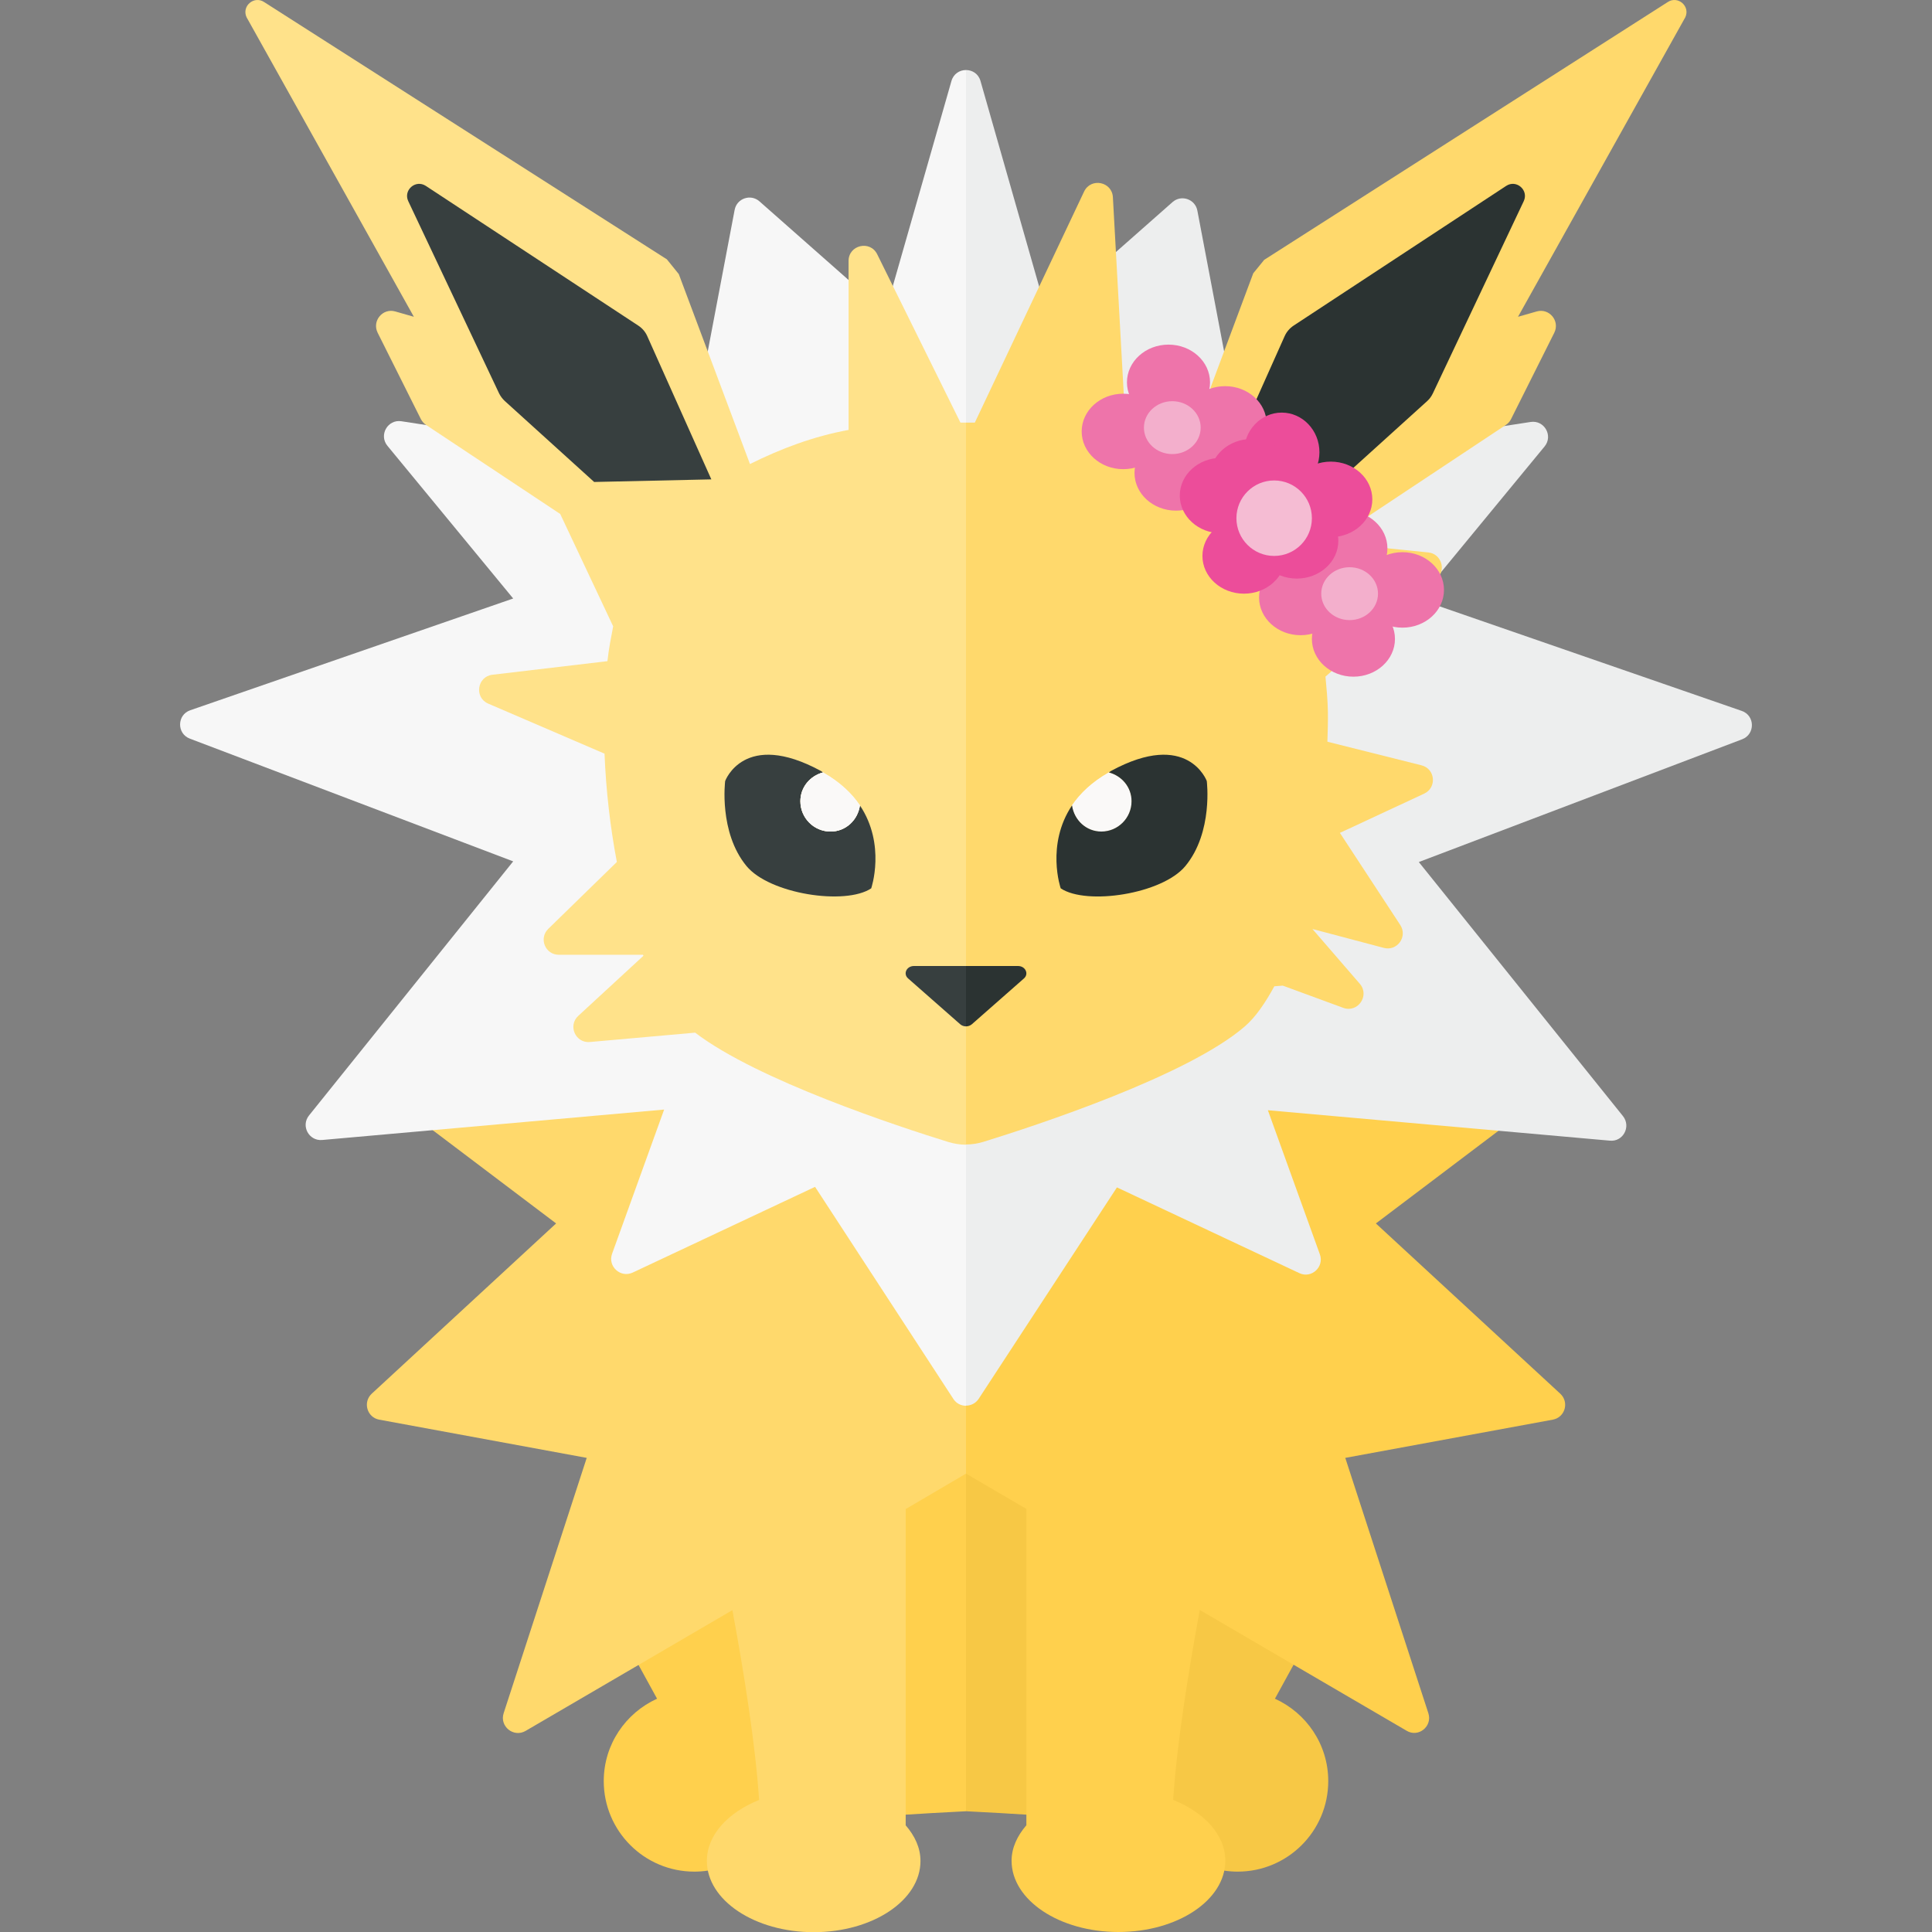 <?xml version="1.0" encoding="utf-8"?>
<!-- Generator: Adobe Illustrator 13.0.0, SVG Export Plug-In . SVG Version: 6.00 Build 14948)  -->
<!DOCTYPE svg PUBLIC "-//W3C//DTD SVG 1.1//EN" "http://www.w3.org/Graphics/SVG/1.1/DTD/svg11.dtd">
<svg version="1.1" id="Layer_1" xmlns="http://www.w3.org/2000/svg" xmlns:xlink="http://www.w3.org/1999/xlink" x="0px" y="0px"
	 width="32px" height="32px" viewBox="0 0 32 32" enable-background="new 0 0 32 32" xml:space="preserve">
<rect x="0" y="0" width="32" height="32" fill="#808080" stroke="none"/>
<path fill="#F7C845" d="M21.117,28.136c0.095-0.172,0.195-0.355,0.306-0.558c1.677-3.048-0.825-8.453-0.93-8.578H16v11
	c1.592,0.078,2.512,0.186,3.139,0.121C19.374,30.639,19.895,31,20.5,31c0.828,0,1.5-0.672,1.5-1.5
	C22,28.893,21.637,28.372,21.117,28.136z"/>
<path fill="#FFD04D" d="M11.507,19c-0.105,0.125-2.606,5.53-0.93,8.578c0.111,0.201,0.211,0.386,0.306,0.558
	C10.363,28.372,10,28.893,10,29.5c0,0.828,0.672,1.5,1.5,1.5c0.606,0,1.126-0.361,1.362-0.879C13.488,30.188,14.408,30.078,16,30V19
	H11.507z"/>
<g>
	<path fill="#FFD96C" d="M16,24.408V13l-7.434,0.052l2.171,4.655L7,18.593l2.211,1.671l-3.054,2.82
		c-0.151,0.141-0.078,0.393,0.124,0.43l3.437,0.633l-1.376,4.229c-0.071,0.218,0.165,0.409,0.364,0.293l3.425-2
		c0.188,1.015,0.381,2.214,0.442,3.144c-0.516,0.207-0.865,0.58-0.865,1.011c0,0.649,0.792,1.179,1.769,1.179
		s1.769-0.527,1.769-1.179c0-0.218-0.093-0.415-0.245-0.591v-5.238L16,24.408z"/>
	<path fill="#FFD04D" d="M23.658,28.376l-1.376-4.229l3.437-0.633c0.203-0.037,0.276-0.289,0.124-0.43l-3.054-2.82L25,18.593
		l-3.736-0.886l2.17-4.655L16,13v11.408l1,0.584v5.24c-0.15,0.174-0.245,0.373-0.245,0.588c0,0.652,0.792,1.18,1.769,1.18
		c0.979,0,1.771-0.527,1.771-1.18c0-0.43-0.351-0.803-0.864-1.008c0.061-0.932,0.254-2.129,0.441-3.146l3.425,2
		C23.493,28.785,23.729,28.594,23.658,28.376z"/>
</g>
<g>
	<path fill="#F7F7F7" d="M15.759,1.341l-1.096,3.833l-2.084-1.839c-0.145-0.128-0.375-0.05-0.411,0.141l-0.803,4.227L6.648,6.977
		C6.421,6.943,6.271,7.206,6.417,7.384L8.5,9.913l-5.349,1.851c-0.221,0.076-0.225,0.387-0.007,0.47L8.5,14.267l-3.382,4.209
		C4.98,18.648,5.116,18.9,5.335,18.882L11,18.378l-0.862,2.388c-0.076,0.209,0.14,0.405,0.341,0.312l3.021-1.42l2.291,3.513
		c0.049,0.076,0.129,0.113,0.209,0.113V1.16C15.897,1.16,15.794,1.22,15.759,1.341z"/>
	<path fill="#EDEEEE" d="M16.21,23.169l2.29-3.502l3.021,1.42c0.201,0.095,0.416-0.103,0.34-0.312L21,18.389l5.665,0.504
		c0.219,0.021,0.354-0.232,0.217-0.406L23.5,14.278l5.355-2.033c0.219-0.083,0.215-0.394-0.006-0.47L23.5,9.924l2.083-2.529
		c0.146-0.177-0.004-0.441-0.231-0.406l-4.717,0.726l-0.803-4.227c-0.036-0.19-0.266-0.269-0.411-0.141l-2.084,1.839L16.24,1.341
		C16.206,1.221,16.103,1.16,16,1.16v22.122C16.08,23.282,16.16,23.244,16.21,23.169z"/>
</g>
<path fill="#FFE28A" d="M15.908,7l-1.379-2.789c-0.117-0.237-0.474-0.154-0.474,0.111v2.799c-0.582,0.106-1.123,0.311-1.633,0.565
	L11.243,4.54c-0.068-0.084-0.131-0.161-0.198-0.245L4.378,0.036c-0.168-0.115-0.38,0.065-0.294,0.25l2.771,4.961L6.548,5.159
	c-0.209-0.061-0.39,0.157-0.293,0.352L6.97,6.94c0.02,0.039,0.049,0.072,0.085,0.097l2.224,1.476l0.877,1.861
	c-0.036,0.188-0.073,0.373-0.095,0.577l-1.905,0.225c-0.254,0.03-0.304,0.377-0.07,0.478l1.927,0.829
	c0.024,0.606,0.094,1.216,0.204,1.794l-1.136,1.108c-0.161,0.157-0.05,0.429,0.175,0.429h1.394c0.003,0.008,0.003,0.009,0.007,0.017
	l-1.079,0.995c-0.176,0.162-0.046,0.454,0.192,0.433l1.744-0.155c1.031,0.789,3.376,1.558,4.196,1.812
	c0.096,0.028,0.194,0.044,0.291,0.044V7H15.908z"/>
<path fill="#FFD96C" d="M16.293,18.911c0.861-0.267,3.376-1.089,4.326-1.911c0.179-0.155,0.339-0.391,0.488-0.664l0.14-0.011
	l1.001,0.368c0.242,0.089,0.443-0.203,0.275-0.398l-0.785-0.908L22.92,15.7c0.223,0.059,0.398-0.187,0.273-0.379l-1-1.526
	l1.396-0.65c0.213-0.099,0.185-0.412-0.045-0.469l-1.558-0.391c0.005-0.168,0.011-0.337,0.008-0.502
	c-0.004-0.199-0.023-0.386-0.04-0.576l1.842-1.621c0.164-0.144,0.077-0.415-0.14-0.436l-1.647-0.166l2.933-1.946
	c0.037-0.024,0.066-0.057,0.086-0.097l0.716-1.43c0.097-0.195-0.084-0.413-0.293-0.352l-0.308,0.088l2.771-4.961
	C28,0.101,27.788-0.079,27.62,0.036l-6.681,4.268c-0.063,0.076-0.117,0.146-0.181,0.222L19.584,7.67
	c-0.297-0.143-0.605-0.269-0.928-0.365l-0.223-4.039c-0.015-0.259-0.365-0.328-0.477-0.093L16.146,7H16v11.956
	C16.098,18.956,16.197,18.941,16.293,18.911z"/>
<g>
	<g>
		<path fill="#FAF9F8" d="M18.742,13.271c0,0.277-0.225,0.502-0.5,0.502c-0.252,0-0.451-0.19-0.486-0.433
			c0.133-0.196,0.328-0.385,0.611-0.546C18.581,12.851,18.742,13.038,18.742,13.271z"/>
	</g>
	<g>
		<path fill="#FAF9F8" d="M18.742,13.271c0,0.277-0.225,0.502-0.5,0.502c-0.252,0-0.451-0.19-0.486-0.433
			c0.133-0.196,0.328-0.385,0.611-0.546C18.581,12.851,18.742,13.038,18.742,13.271z"/>
	</g>
</g>
<path fill="#2B3332" d="M17.756,13.34c0.035,0.243,0.234,0.433,0.486,0.433c0.275,0,0.5-0.225,0.5-0.502
	c0-0.233-0.161-0.42-0.375-0.477c0.014-0.008,0.021-0.018,0.035-0.025c1.271-0.69,1.586,0.167,1.586,0.167s0.109,0.847-0.354,1.408
	c-0.382,0.464-1.637,0.656-2.065,0.37C17.568,14.714,17.32,13.991,17.756,13.34z"/>
<path fill="#2B3332" d="M24.947,3.079l-3.522,2.315c-0.063,0.042-0.114,0.101-0.146,0.171l-1.092,2.444
	c0.236,0.156,0.467,0.325,0.668,0.522c0.111,0.109,0.217,0.227,0.314,0.347l2.471-2.236c0.039-0.035,0.069-0.078,0.092-0.125
	l1.506-3.185C25.324,3.149,25.116,2.968,24.947,3.079z"/>
<path fill="#373F3F" d="M8.361,6.642l1.48,1.341l1.941-0.043L10.72,5.566c-0.031-0.07-0.082-0.129-0.145-0.171L7.053,3.079
	c-0.169-0.111-0.377,0.07-0.291,0.253l1.505,3.185C8.291,6.564,8.322,6.606,8.361,6.642z"/>
<path fill="#373F3F" d="M14.243,13.34c-0.035,0.243-0.234,0.433-0.486,0.433c-0.276,0-0.5-0.225-0.5-0.502
	c0-0.233,0.161-0.42,0.375-0.477c-0.014-0.008-0.022-0.018-0.036-0.025c-1.272-0.69-1.585,0.167-1.585,0.167
	s-0.109,0.847,0.353,1.408C12.745,14.807,14,15,14.43,14.714C14.43,14.714,14.678,13.991,14.243,13.34z"/>
<g>
	<g>
		<path fill="#FAF9F8" d="M13.257,13.271c0,0.277,0.224,0.502,0.5,0.502c0.252,0,0.451-0.19,0.486-0.433
			c-0.132-0.196-0.328-0.385-0.611-0.546C13.418,12.851,13.257,13.038,13.257,13.271z"/>
	</g>
	<g>
		<path fill="#FAF9F8" d="M13.257,13.271c0,0.277,0.224,0.502,0.5,0.502c0.252,0,0.451-0.19,0.486-0.433
			c-0.132-0.196-0.328-0.385-0.611-0.546C13.418,12.851,13.257,13.038,13.257,13.271z"/>
	</g>
</g>
<g>
	<path fill="#373F3F" d="M15.138,16c-0.122,0-0.184,0.13-0.097,0.206l0.862,0.758C15.93,16.988,15.965,17,16,17v-1H15.138z"/>
	<path fill="#2B3332" d="M16.96,16.206C17.046,16.13,16.984,16,16.861,16H16v1c0.035,0,0.07-0.012,0.097-0.035L16.96,16.206z"/>
</g>
<g id="labels">
</g>
<g>
	<g>
		<ellipse fill="#EE74AA" cx="19.354" cy="6.333" rx="0.688" ry="0.625"/>
		<ellipse fill="#EE74AA" cx="20.292" cy="7.021" rx="0.688" ry="0.625"/>
		<ellipse fill="#EE74AA" cx="19.479" cy="7.833" rx="0.688" ry="0.625"/>
		<ellipse fill="#EE74AA" cx="18.604" cy="7.146" rx="0.688" ry="0.625"/>
		<ellipse fill="#F3AFCC" cx="19.417" cy="7.083" rx="0.47" ry="0.438"/>
	</g>
	<g>
		<ellipse fill="#EE74AA" cx="22.292" cy="9.083" rx="0.688" ry="0.625"/>
		<ellipse fill="#EE74AA" cx="23.229" cy="9.771" rx="0.688" ry="0.625"/>
		<ellipse fill="#EE74AA" cx="22.417" cy="10.583" rx="0.688" ry="0.625"/>
		<ellipse fill="#EE74AA" cx="21.542" cy="9.896" rx="0.688" ry="0.625"/>
		<ellipse fill="#F3AFCC" cx="22.354" cy="9.833" rx="0.47" ry="0.438"/>
	</g>
	<g>
		<ellipse fill="#EC4D9A" cx="21.229" cy="7.49" rx="0.625" ry="0.656"/>
		<ellipse fill="#EC4D9A" cx="22.042" cy="8.271" rx="0.688" ry="0.625"/>
		<ellipse fill="#EC4D9A" cx="21.479" cy="8.958" rx="0.688" ry="0.625"/>
		<ellipse fill="#EC4D9A" cx="20.604" cy="9.208" rx="0.688" ry="0.625"/>
		<ellipse fill="#EC4D9A" cx="20.229" cy="8.208" rx="0.688" ry="0.625"/>
		<ellipse fill="#EC4D9A" cx="20.729" cy="7.896" rx="0.688" ry="0.625"/>
		<circle fill="#F5BCD3" cx="21.104" cy="8.583" r="0.625"/>
	</g>
</g>
</svg>
